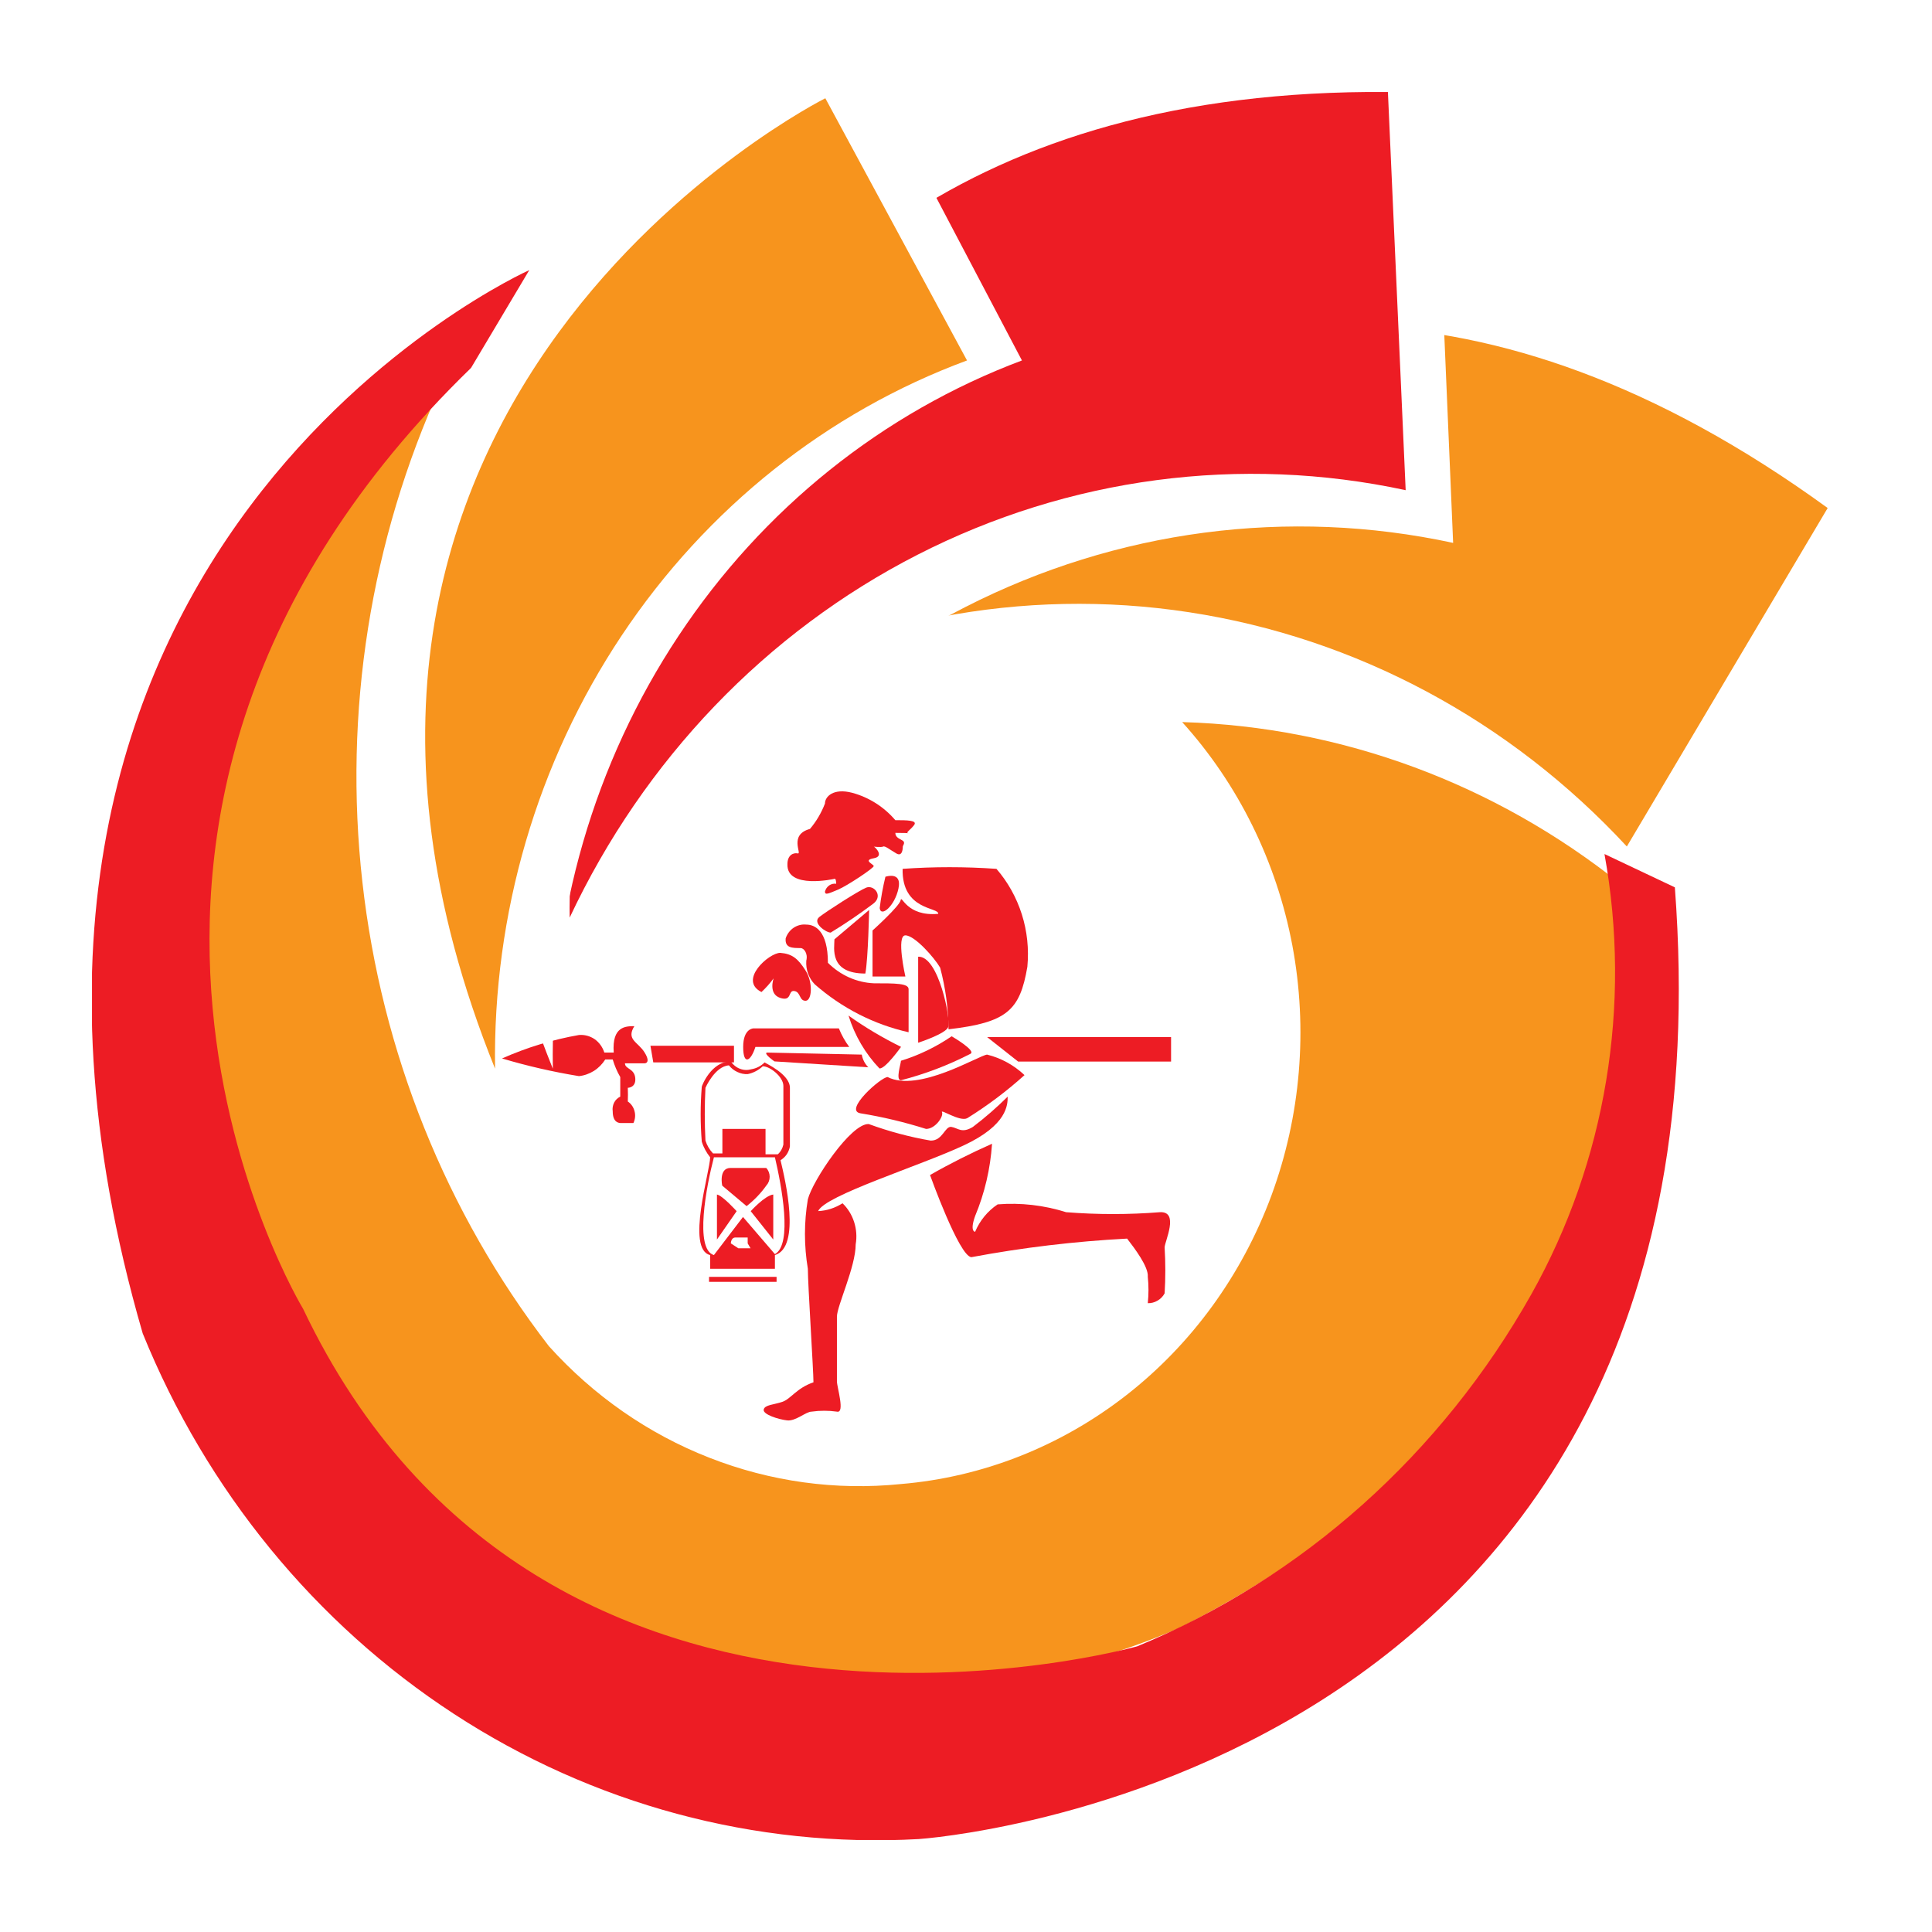 <svg width="21" height="21" viewBox="0 0 21 21" fill="none" xmlns="http://www.w3.org/2000/svg">
<rect width="21" height="21" fill="white"/>
<g clip-path="url(#clip0_2551_174)">
<rect width="19" height="19" transform="translate(1 1)" fill="white"/>
<path d="M9.069 9.553C9.069 9.553 8.549 9.67 8.559 9.393C8.559 9.297 8.62 9.266 8.671 9.276C8.722 9.287 8.569 9.074 8.804 9.01C8.873 8.929 8.928 8.835 8.967 8.734C8.967 8.659 9.058 8.564 9.262 8.617C9.444 8.666 9.607 8.769 9.732 8.915C9.854 8.915 9.976 8.915 9.936 8.968C9.895 9.021 9.854 9.042 9.864 9.053C9.874 9.064 9.946 9.053 9.732 9.053C9.732 9.106 9.783 9.117 9.813 9.138C9.844 9.159 9.813 9.191 9.813 9.202C9.813 9.212 9.813 9.319 9.742 9.276C9.67 9.234 9.619 9.191 9.599 9.202C9.579 9.212 9.487 9.202 9.497 9.202C9.507 9.202 9.619 9.308 9.497 9.329C9.375 9.351 9.497 9.393 9.497 9.414C9.497 9.436 9.211 9.627 9.109 9.67C9.007 9.712 8.967 9.733 8.967 9.691C8.974 9.664 8.99 9.64 9.013 9.624C9.035 9.609 9.062 9.602 9.089 9.606C9.089 9.606 9.089 9.542 9.069 9.553Z" fill="#ED1C24"/>
<path d="M9.029 10.137C8.978 10.137 8.825 10.031 8.906 9.967C8.988 9.903 9.335 9.68 9.416 9.648C9.498 9.616 9.6 9.733 9.498 9.818C9.347 9.932 9.19 10.039 9.029 10.137Z" fill="#ED1C24"/>
<path d="M9.562 9.87C9.576 9.755 9.597 9.642 9.624 9.53C9.624 9.53 9.807 9.466 9.766 9.657C9.726 9.849 9.573 9.976 9.562 9.87Z" fill="#ED1C24"/>
<path d="M9.811 9.444C10.15 9.42 10.491 9.42 10.831 9.444C10.955 9.587 11.049 9.756 11.107 9.939C11.165 10.122 11.185 10.316 11.167 10.508C11.086 10.986 10.943 11.114 10.31 11.188C10.308 10.961 10.277 10.736 10.219 10.518C10.158 10.412 9.943 10.167 9.841 10.167C9.739 10.167 9.841 10.614 9.841 10.614C9.841 10.614 9.535 10.614 9.484 10.614V10.114C9.484 10.114 9.78 9.848 9.79 9.784C9.801 9.721 9.852 9.965 10.198 9.933C10.209 9.859 9.801 9.901 9.811 9.444Z" fill="#ED1C24"/>
<path d="M9.447 9.891L9.07 10.21C9.07 10.305 9.009 10.582 9.406 10.582C9.437 10.412 9.447 9.891 9.447 9.891Z" fill="#ED1C24"/>
<path d="M8.703 10.305C8.611 10.305 8.53 10.305 8.54 10.199C8.556 10.151 8.587 10.111 8.627 10.084C8.668 10.057 8.716 10.045 8.764 10.05C8.856 10.05 8.999 10.114 8.999 10.465C9.134 10.6 9.311 10.68 9.499 10.688C9.733 10.688 9.876 10.688 9.876 10.752V11.22C9.5 11.136 9.15 10.957 8.856 10.699C8.824 10.666 8.799 10.626 8.783 10.582C8.767 10.538 8.761 10.49 8.764 10.443C8.785 10.358 8.734 10.305 8.703 10.305Z" fill="#ED1C24"/>
<path d="M8.481 10.357C8.358 10.357 8.022 10.655 8.277 10.783C8.325 10.738 8.37 10.688 8.409 10.634C8.409 10.634 8.348 10.804 8.481 10.847C8.613 10.889 8.562 10.761 8.634 10.772C8.705 10.783 8.685 10.878 8.756 10.878C8.827 10.878 8.838 10.676 8.756 10.549C8.674 10.421 8.613 10.368 8.481 10.357Z" fill="#ED1C24"/>
<path d="M9.98 10.399V11.334C9.98 11.334 10.276 11.239 10.307 11.164C10.337 11.09 10.205 10.388 9.98 10.399Z" fill="#ED1C24"/>
<path d="M9.223 11.039C9.404 11.168 9.595 11.281 9.794 11.379C9.794 11.379 9.62 11.624 9.559 11.613C9.405 11.452 9.29 11.255 9.223 11.039Z" fill="#ED1C24"/>
<path d="M7.978 11.548H7.101L7.07 11.367H7.978V11.548Z" fill="#ED1C24"/>
<path d="M10.344 11.264C10.344 11.264 10.619 11.423 10.547 11.455C10.306 11.579 10.053 11.675 9.793 11.742C9.732 11.742 9.793 11.561 9.793 11.53C9.988 11.47 10.174 11.38 10.344 11.264Z" fill="#ED1C24"/>
<path d="M9.648 11.707C9.576 11.707 9.168 12.069 9.352 12.101C9.593 12.14 9.832 12.197 10.066 12.271C10.168 12.271 10.259 12.133 10.239 12.09C10.219 12.048 10.433 12.197 10.514 12.154C10.734 12.017 10.942 11.861 11.136 11.686C11.021 11.577 10.88 11.5 10.729 11.463C10.637 11.473 9.984 11.878 9.648 11.707Z" fill="#ED1C24"/>
<path d="M9.443 12.218C9.662 12.298 9.888 12.359 10.117 12.398C10.249 12.398 10.27 12.239 10.341 12.249C10.412 12.26 10.453 12.324 10.575 12.249C10.708 12.148 10.834 12.038 10.953 11.92C10.953 12.005 10.953 12.228 10.473 12.451C9.994 12.675 8.964 12.994 8.893 13.164C8.987 13.16 9.078 13.13 9.158 13.079C9.216 13.135 9.259 13.205 9.284 13.283C9.309 13.361 9.315 13.444 9.301 13.525C9.301 13.77 9.097 14.195 9.097 14.312C9.097 14.429 9.097 14.95 9.097 15.014C9.097 15.078 9.188 15.365 9.097 15.344C9.005 15.331 8.913 15.331 8.821 15.344C8.76 15.344 8.648 15.45 8.556 15.439C8.464 15.429 8.291 15.375 8.301 15.322C8.311 15.269 8.413 15.269 8.505 15.237C8.597 15.205 8.658 15.088 8.842 15.025C8.842 14.897 8.781 13.961 8.781 13.791C8.739 13.541 8.739 13.286 8.781 13.036C8.832 12.834 9.25 12.207 9.443 12.218Z" fill="#ED1C24"/>
<path d="M10.109 12.772C10.109 12.772 10.425 13.654 10.558 13.665C11.118 13.56 11.683 13.493 12.251 13.463C12.333 13.569 12.486 13.771 12.476 13.878C12.486 13.973 12.486 14.069 12.476 14.165C12.512 14.166 12.549 14.157 12.581 14.138C12.614 14.119 12.641 14.092 12.659 14.058C12.669 13.892 12.669 13.725 12.659 13.559C12.659 13.495 12.822 13.165 12.608 13.176C12.269 13.203 11.928 13.203 11.588 13.176C11.347 13.1 11.095 13.071 10.844 13.091C10.736 13.163 10.651 13.266 10.599 13.389C10.599 13.389 10.538 13.389 10.599 13.218C10.703 12.969 10.765 12.703 10.783 12.432C10.553 12.534 10.328 12.647 10.109 12.772Z" fill="#ED1C24"/>
<path d="M9.367 11.463C9.376 11.515 9.401 11.564 9.438 11.601L8.418 11.537C8.418 11.537 8.296 11.452 8.336 11.441L9.367 11.463Z" fill="#ED1C24"/>
<path d="M8.211 11.38H9.231C9.185 11.318 9.147 11.25 9.118 11.178H8.19C8.19 11.178 8.078 11.178 8.078 11.38C8.078 11.582 8.16 11.539 8.211 11.38Z" fill="#ED1C24"/>
<path d="M6.793 11.558H7.007C7.007 11.558 7.079 11.558 7.007 11.441C6.936 11.324 6.803 11.303 6.895 11.154C6.803 11.154 6.65 11.154 6.671 11.441H6.569C6.55 11.382 6.513 11.33 6.463 11.295C6.413 11.261 6.353 11.245 6.293 11.25C6.006 11.3 5.725 11.386 5.457 11.505C5.732 11.587 6.011 11.651 6.293 11.697C6.351 11.691 6.406 11.671 6.456 11.64C6.505 11.609 6.547 11.566 6.579 11.516H6.66C6.68 11.583 6.707 11.647 6.742 11.707V11.92C6.714 11.933 6.69 11.956 6.675 11.985C6.661 12.014 6.655 12.047 6.66 12.079C6.66 12.207 6.732 12.207 6.752 12.207C6.773 12.207 6.752 12.207 6.885 12.207C6.904 12.167 6.909 12.121 6.897 12.078C6.886 12.034 6.86 11.997 6.824 11.973C6.826 11.923 6.826 11.874 6.824 11.824C6.824 11.824 6.915 11.824 6.905 11.718C6.895 11.611 6.793 11.622 6.793 11.558Z" fill="#ED1C24"/>
<path d="M8.484 12.611C8.51 12.595 8.533 12.574 8.551 12.548C8.568 12.522 8.58 12.493 8.586 12.462C8.586 12.462 8.586 11.973 8.586 11.824C8.586 11.675 8.321 11.558 8.311 11.548C8.272 11.587 8.222 11.613 8.168 11.622C8.127 11.634 8.083 11.633 8.043 11.617C8.003 11.602 7.968 11.574 7.944 11.537C7.73 11.537 7.628 11.803 7.628 11.813C7.612 12.012 7.612 12.211 7.628 12.409C7.647 12.471 7.679 12.529 7.719 12.579C7.719 12.728 7.454 13.579 7.719 13.642V13.791H8.423V13.642C8.709 13.557 8.535 12.824 8.484 12.611ZM7.668 11.824C7.668 11.824 7.77 11.59 7.923 11.58C7.948 11.611 7.979 11.636 8.015 11.652C8.05 11.669 8.089 11.677 8.127 11.675C8.188 11.663 8.244 11.633 8.291 11.59C8.372 11.59 8.515 11.707 8.515 11.803C8.515 11.899 8.515 12.388 8.515 12.441C8.506 12.482 8.485 12.52 8.454 12.547H8.321V12.271H7.852V12.537H7.75C7.713 12.498 7.685 12.451 7.668 12.398C7.658 12.207 7.658 12.015 7.668 11.824ZM8.158 13.568H8.025L7.944 13.515C7.944 13.515 7.944 13.451 7.995 13.451H8.127C8.127 13.451 8.127 13.451 8.127 13.515L8.158 13.568ZM8.423 13.632L8.076 13.228L7.76 13.642C7.546 13.579 7.679 12.887 7.76 12.579H8.423C8.495 12.887 8.617 13.525 8.423 13.632Z" fill="#ED1C24"/>
<path d="M8.329 12.887C8.353 12.861 8.366 12.827 8.366 12.791C8.366 12.755 8.353 12.721 8.329 12.695H7.941C7.809 12.695 7.85 12.887 7.85 12.887L8.115 13.11C8.196 13.047 8.269 12.972 8.329 12.887Z" fill="#ED1C24"/>
<path d="M8.16 13.165L8.405 13.473V12.984C8.313 12.995 8.16 13.165 8.16 13.165Z" fill="#ED1C24"/>
<path d="M7.793 12.984C7.793 13.101 7.793 13.473 7.793 13.473L8.007 13.165C8.007 13.165 7.854 12.995 7.793 12.984Z" fill="#ED1C24"/>
<path d="M7.707 13.879V13.933H8.441V13.879H7.707Z" fill="#ED1C24"/>
<path d="M10.73 11.273L11.067 11.539H12.729V11.273H10.73Z" fill="#ED1C24"/>
<path d="M19.991 6.299L17.808 9.978C16.537 8.602 14.863 7.707 13.05 7.431C11.237 7.156 9.388 7.517 7.793 8.457C7.793 8.457 12.454 0.834 19.991 6.299Z" fill="white"/>
<path d="M19.866 5.522L17.683 9.201C16.411 7.827 14.738 6.932 12.926 6.655C11.114 6.377 9.265 6.735 7.668 7.67C7.668 7.67 12.329 0.046 19.866 5.522Z" fill="#F7941D"/>
<path d="M15.611 1.573L15.795 5.901C14.002 5.514 12.136 5.76 10.491 6.599C8.846 7.438 7.516 8.823 6.708 10.536C6.708 10.536 6.422 1.467 15.611 1.573Z" fill="white"/>
<path d="M15.086 1L15.279 5.328C13.485 4.942 11.618 5.189 9.973 6.03C8.328 6.871 6.998 8.259 6.192 9.974C6.192 9.974 5.907 0.926 15.086 1Z" fill="#ED1C24"/>
<path d="M11.108 3.918L9.609 1.068C9.609 1.068 3.072 4.332 6.009 11.616C5.982 9.938 6.459 8.294 7.374 6.914C8.288 5.533 9.594 4.486 11.108 3.918Z" fill="white"/>
<path d="M10.511 3.918L8.971 1.068C8.971 1.068 2.444 4.332 5.381 11.616C5.356 9.934 5.838 8.287 6.758 6.907C7.678 5.526 8.991 4.48 10.511 3.918Z" fill="#F7941D"/>
<path d="M12.86 7.849C14.586 7.901 16.253 8.519 17.623 9.614C17.623 9.614 18.643 14.728 12.82 17.695C11.388 18.317 9.812 18.487 8.289 18.182C6.766 17.878 5.362 17.113 4.253 15.983C4.253 15.983 -1.071 10.39 4.793 4.191C4.027 5.871 3.731 7.741 3.939 9.588C4.146 11.435 4.849 13.183 5.966 14.632C6.451 15.171 7.048 15.586 7.711 15.845C8.374 16.105 9.086 16.203 9.791 16.131C10.678 16.057 11.526 15.723 12.239 15.168C12.952 14.613 13.5 13.859 13.82 12.994C14.139 12.128 14.218 11.186 14.047 10.275C13.875 9.365 13.46 8.524 12.85 7.849H12.86Z" fill="#F7941D"/>
<path d="M17.44 9.283C17.737 10.926 17.455 12.625 16.645 14.068C15.666 15.806 14.159 17.153 12.361 17.895C12.361 17.895 5.906 19.713 3.295 14.227C3.295 14.227 0.062 8.911 5.12 3.999L5.753 2.936C5.753 2.936 -0.938 5.923 1.551 14.493C2.244 16.202 3.426 17.646 4.935 18.63C6.444 19.614 8.208 20.088 9.985 19.99C9.985 19.99 18.939 19.405 18.205 9.645L17.44 9.283Z" fill="#ED1C24"/>
</g>
<defs>
<clipPath id="clip0_2551_174">
<rect width="19" height="19" fill="white" transform="translate(1 1)"/>
</clipPath>
</defs>
</svg>
